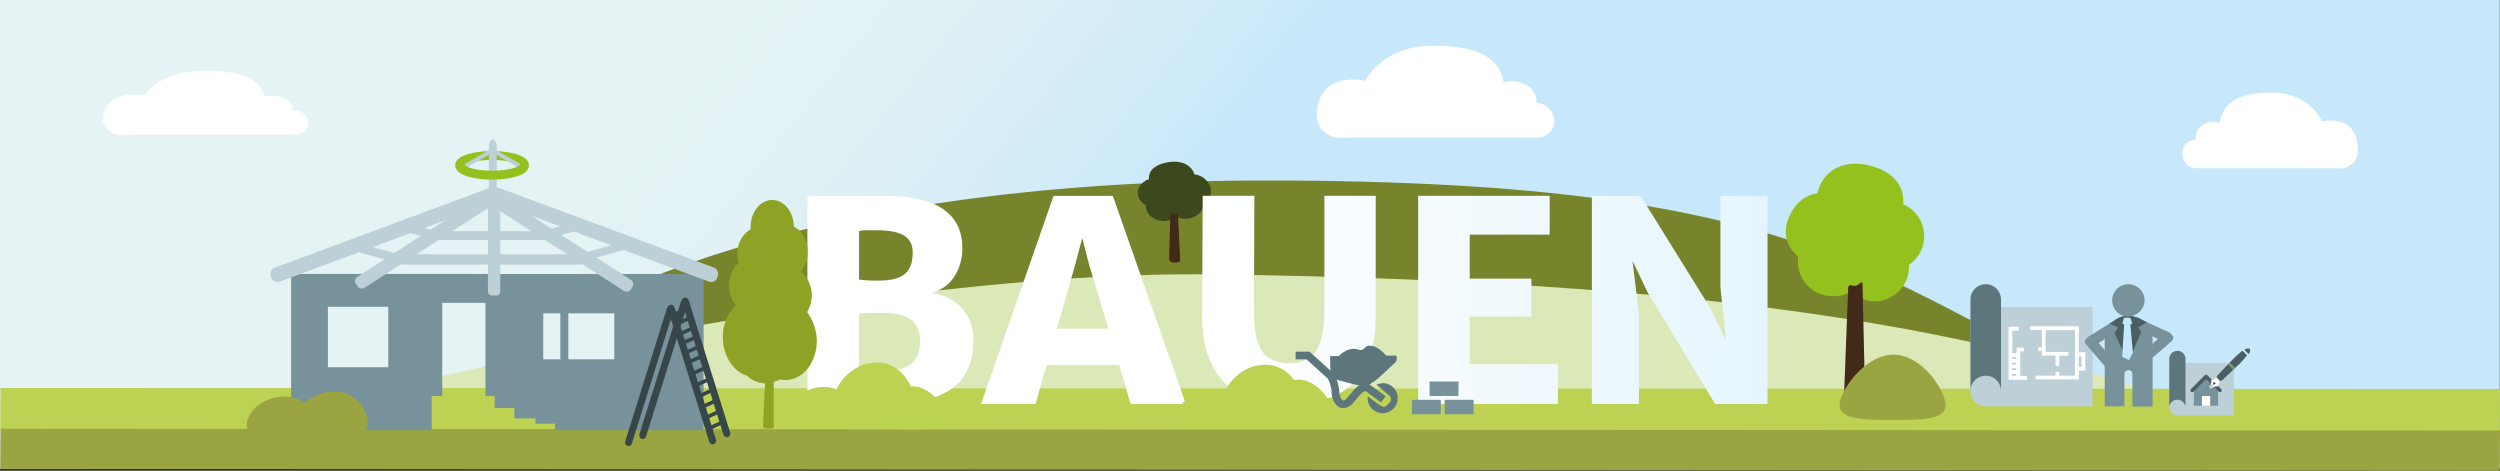 <svg xmlns="http://www.w3.org/2000/svg" xmlns:xlink="http://www.w3.org/1999/xlink" viewBox="0 0 1120.11 210.94"><rect x="0" y="0" width="1120.11" height="210.94" fill="#333333" stroke="none"/><defs><style>.cls-1{fill:url(#Unbenannter_Verlauf_8);}.cls-2{fill:#78842c;}.cls-18,.cls-19,.cls-2,.cls-20,.cls-3,.cls-4,.cls-5{fill-rule:evenodd;}.cls-3{fill:#dbe8b7;}.cls-21,.cls-4{fill:#9aa541;}.cls-5{fill:#bdd252;}.cls-6{fill:#fff;}.cls-7{fill:#3c491d;}.cls-8{fill:#432918;}.cls-9{fill:url(#Unbenannter_Verlauf_14);}.cls-10{fill:#bcd251;}.cls-11{fill:#95c11f;}.cls-12{fill:#bdd0d7;}.cls-13{fill:#5d767c;}.cls-14{fill:#e5f3f4;}.cls-15,.cls-18{fill:#78929b;}.cls-16{fill:none;stroke:#95c11f;stroke-miterlimit:10;stroke-width:4px;}.cls-17{fill:#8ea225;}.cls-19,.cls-23{fill:#4a5e63;}.cls-20{fill:#c7e8fa;}.cls-22{fill:#364649;}.cls-24{fill:#dee699;opacity:0.4;isolation:isolate;}</style><linearGradient id="Unbenannter_Verlauf_8" x1="371.58" y1="-45.94" x2="1063.13" y2="508.03" gradientUnits="userSpaceOnUse"><stop offset="0" stop-color="#e5f3f4"/><stop offset="0.08" stop-color="#e0f1f5"/><stop offset="0.19" stop-color="#d0ebf8"/><stop offset="0.23" stop-color="#c7e8fa"/></linearGradient><linearGradient id="Unbenannter_Verlauf_14" x1="791.69" y1="134.37" x2="361.52" y2="134.37" gradientUnits="userSpaceOnUse"><stop offset="0" stop-color="#e6f5fd"/><stop offset="0.57" stop-color="#fff"/></linearGradient></defs><title>Themengruppe_2_baufoerderer_bauen</title><g id="Ebene_4" data-name="Ebene 4"><rect class="cls-1" width="1120" height="210"/></g><g id="Ebene_2" data-name="Ebene 2"><path class="cls-2" d="M950.19,177.29c2.57,1.15-754.34,2-754.34,2,7.26,1.69,83.89-98.42,371.23-98.42C814.8,80.85,840.54,128.08,950.19,177.29Z" transform="translate(0.23 0)"/><path class="cls-3" d="M1029.14,200.88C1031.71,202,67,198,67,198c7.26,1.7,287.32-77.58,476.6-75.05C791.34,126.24,919.48,151.68,1029.14,200.88Z" transform="translate(0.23 0)"/><polygon class="cls-4" points="0.22 191.83 0.11 210.06 1119.89 210.94 1120.11 192.27 0.22 191.83"/><polygon class="cls-5" points="0.22 173.83 0.11 192.06 1119.89 192.94 1120.11 174.27 0.22 173.83"/></g><g id="Ebene_1" data-name="Ebene 1"><g id="Wolke"><ellipse class="cls-6" cx="991.71" cy="61.98" rx="8.02" ry="7.44"/><rect class="cls-6" x="977.54" y="62.62" width="77.37" height="12.75" rx="6.05" transform="translate(2032.68 137.99) rotate(180)"/><path class="cls-6" d="M1033.59,65.41c0,5.22,7.73,10,13.51,10s9.11-3.11,9.11-8.33-2-12.31-10.58-13C1035.4,53.15,1033.59,60.19,1033.59,65.41Z" transform="translate(0.23 0)"/><path class="cls-6" d="M994.21,56.18c-.56,7.1,7.61,11.89,21.14,14s25.2-1.93,26.08-9-7.12-19.32-22.65-19.68S995,45.86,994.21,56.18Z" transform="translate(0.23 0)"/></g><g id="Baum"><path class="cls-7" d="M522.57,91.34c.14,3.73,3.76,6.71,8.21,6.7s8.21-3,8.21-6.7-3.67-6.71-8.21-6.71S522.44,87.64,522.57,91.34Z" transform="translate(0.23 0)"/><path class="cls-7" d="M514.67,81c.75,3.65,5.73,4.88,10.27,4.88s10.13-2.54,10.13-6.24-3.54-7.59-10.13-7.17C520.42,72.74,513.45,75,514.67,81Z" transform="translate(0.23 0)"/><path class="cls-7" d="M523.74,84.55c0,3.7,4.09,8.18,8.62,8.18s12.66-3.92,9.17-10.16c-1.5-2.69-4.39-5.13-10-4.42C527.05,78.71,523.74,80.84,523.74,84.55Z" transform="translate(0.23 0)"/><ellipse class="cls-7" cx="518.01" cy="86.43" rx="8.21" ry="6.7"/><path class="cls-7" d="M513.17,92.28c0,3.7,3.61,6.76,8.14,6.76s8.39-3.63,8.39-7.33S526,85,521.49,85,513.17,88.57,513.17,92.28Z" transform="translate(0.23 0)"/><path class="cls-8" d="M526.07,117.64h0a4.06,4.06,0,0,0,2.49-.63l-1-20.62c-.31-.82-.64-.34-1.47-.34a1.91,1.91,0,0,1-1.06-.33c-.35-.24-.86-.58-.88-.08l-.56,20.44C523.63,117.18,524.73,117.64,526.07,117.64Z" transform="translate(0.23 0)"/></g><path class="cls-9" d="M372.86,87.73h22.23q18.75,0,27.3,6T430.93,111a23.1,23.1,0,0,1-3.58,12.92A17.28,17.28,0,0,1,417,131.28a23.33,23.33,0,0,1,9.71,3.4,19.42,19.42,0,0,1,6.77,7.23,20.91,20.91,0,0,1,2.45,10.2,30.72,30.72,0,0,1-3.58,15.34q-3.58,6.35-12.13,9.93T397.24,181H361.52V87.73Zm32.19,35.11q3.65-2.85,3.64-9.69c0-3.58-1.32-6.14-4-7.68s-6.68-2.31-12.07-2.31h-4.59a8.29,8.29,0,0,0-3.37.42v21.66a55.54,55.54,0,0,0,9,.47Q401.4,125.71,405.05,122.84Zm3.06,40.1q3.9-3.21,3.89-10.4,0-6.15-4-9.24t-12.71-3.07H389a15.77,15.77,0,0,0-4.32.36v24.14a11.21,11.21,0,0,0,4.53,1.07,68.64,68.64,0,0,0,6.86.34Q404.23,166.14,408.11,162.94Z" transform="translate(0.23 0)"/><path class="cls-9" d="M501.2,163.57H468.67L463.77,181H439.32l32.47-93.23h26.59L531.09,181H506.34Zm-4.84-16.3-8.64-28.76-3.06-11.88-3.13,11.88-8.27,28.76Z" transform="translate(0.23 0)"/><path class="cls-9" d="M538.63,87.73h23.15l-.18,50.65q-.06,9.5,1.68,14.8t5.18,7.38a17,17,0,0,0,8.94,2.09,16.37,16.37,0,0,0,8.89-2.18q3.42-2.17,5.14-7.51t1.72-14.58V87.73h23v54q0,19-9.4,29.18T577.71,181q-20.7,0-30.05-10.37t-9.28-29.3Z" transform="translate(0.23 0)"/><path class="cls-9" d="M694.1,87.73v17.39H658.27v19.73H685.9v17H658.27v21.32h39.51V181H635.17V87.73Z" transform="translate(0.23 0)"/><path class="cls-9" d="M791.69,87.73V181H768.23L738,131l-6.8-14.16,2.88,23.77V181H713V87.73h21.81l31.79,51.15,6.5,13.6-2.51-23.71v-41Z" transform="translate(0.23 0)"/><g id="Busch"><path class="cls-10" d="M424.2,188.09c0,4.28-6.94,4.36-15.5,4.36s-16-.08-16-4.36,7.43-15,16-15S424.2,183.81,424.2,188.09Z" transform="translate(0.23 0)"/><path class="cls-10" d="M410.46,183.35c0,7.62-6.75,4.9-18.81,4.9s-18.87.55-18.87-7.07,7.93-18.77,20-18.77S410.46,175.73,410.46,183.35Z" transform="translate(0.23 0)"/><path class="cls-10" d="M382.73,186.12c0,4.65-5.21,3-14.51,3s-14.56.34-14.56-4.31,6.12-11.45,15.42-11.45A13.6,13.6,0,0,1,382.73,186.12Z" transform="translate(0.23 0)"/></g><g id="Baum-2" data-name="Baum"><path class="cls-11" d="M837.33,117.17a15.72,15.72,0,0,1-15.52,15.52,15.53,15.53,0,1,1,0-31C830.38,101.64,837.59,108.6,837.33,117.17Z" transform="translate(0.23 0)"/><path class="cls-11" d="M852.27,93.15c-1.42,8.45-10.83,11.31-19.41,11.31S813.71,98.58,813.71,90s6.69-17.59,19.15-16.6C841.41,74.09,854.58,79.36,852.27,93.15Z" transform="translate(0.23 0)"/><path class="cls-11" d="M835.13,101.44c0,8.58-7.73,19-16.3,19s-24-9.09-17.34-23.54c2.84-6.22,8.3-11.86,18.91-10.23C828.87,87.93,835.13,92.87,835.13,101.44Z" transform="translate(0.23 0)"/><circle class="cls-11" cx="846.62" cy="105.8" r="15.52"/><path class="cls-11" d="M855.11,119.34A15.54,15.54,0,0,1,839.72,135c-8.58,0-15.87-8.4-15.87-17a15.52,15.52,0,0,1,15.52-15.53C848,102.51,855.11,110.77,855.11,119.34Z" transform="translate(0.23 0)"/><path class="cls-8" d="M830.72,178.08h0c-2.55,0-4.63-1.08-4.71-1.47l1.82-47.74c.57-1.9,1.21-.79,2.78-.79a3.17,3.17,0,0,0,2-.78c.66-.55,1.62-1.32,1.65-.16l1.07,47.32C835.34,177,833.26,178.08,830.72,178.08Z" transform="translate(0.23 0)"/></g><g id="Wolke-2" data-name="Wolke"><ellipse class="cls-6" cx="677.56" cy="45.41" rx="10.86" ry="9.05"/><rect class="cls-6" x="591.74" y="46.18" width="104.68" height="15.51" rx="7.75"/><path class="cls-6" d="M620.36,49.58c0,6.35-10.46,12.11-18.28,12.11s-12.33-3.78-12.33-10.13,2.65-15,14.32-15.85C617.91,34.66,620.36,43.23,620.36,49.58Z" transform="translate(0.23 0)"/><path class="cls-6" d="M673.64,38.35c.76,8.63-10.3,14.46-28.6,17S610.94,53,609.75,44.44,619.39,21,640.4,20.52,672.54,25.8,673.64,38.35Z" transform="translate(0.23 0)"/></g><g id="Wolke-3" data-name="Wolke"><ellipse class="cls-6" cx="121.77" cy="49.06" rx="9.38" ry="6.29"/><rect class="cls-6" x="47.65" y="49.59" width="90.42" height="10.78" rx="5.39"/><path class="cls-6" d="M72.34,52c0,4.4-9,8.41-15.79,8.41s-10.65-2.63-10.65-7,2.28-10.4,12.36-11C70.22,41.59,72.34,47.55,72.34,52Z" transform="translate(0.23 0)"/><path class="cls-6" d="M118.36,44.15c.65,6-8.9,10.05-24.7,11.82S64.2,54.35,63.17,48.38,71.5,32.07,89.64,31.76,117.41,35.43,118.36,44.15Z" transform="translate(0.23 0)"/></g><g id="Busch-2" data-name="Busch"><path class="cls-10" d="M597.2,185.09c0,4.28-6.94,4.36-15.5,4.36s-16-.08-16-4.36,7.43-15,16-15S597.2,180.81,597.2,185.09Z" transform="translate(0.23 0)"/><path class="cls-10" d="M584.46,184.35c0,7.62-6.75,4.9-18.81,4.9s-18.87.55-18.87-7.07,7.93-18.77,20-18.77S584.46,176.73,584.46,184.35Z" transform="translate(0.23 0)"/><path class="cls-10" d="M556.73,187.12c0,4.65-5.21,3-14.51,3s-14.56.34-14.56-4.31,6.12-11.45,15.42-11.45A13.6,13.6,0,0,1,556.73,187.12Z" transform="translate(0.23 0)"/></g><path class="cls-12" d="M937.34,137.66v44.4H889.47a6.83,6.83,0,0,1-6.84-6.84V137.56h54.71Z" transform="translate(0.23 0)"/><path class="cls-13" d="M889.47,127.35a6.83,6.83,0,0,0-6.84,6.84v41a6.84,6.84,0,1,1,13.68,0v-41A6.82,6.82,0,0,0,889.47,127.35Z" transform="translate(0.23 0)"/><path class="cls-6" d="M904.94,168.38V157.44h1.68v-1.68h-3.36v2.52h-1.9v-10.2h2.95v-1.69h-4.63v23.78H908v-1.68l-3-.11Zm-1.79,0h-1.89v-.84h1.89Zm0-2.52h-1.89V165h1.89Zm0-2.53h-1.89v-.84h1.89Zm0-2.52h-1.89V160h1.89Z" transform="translate(0.23 0)"/><path class="cls-6" d="M931.14,157.86V146.18H909.36v1.69h5.26v7.68h-1.68v1.68h1.68v2.1h6.1V164h1.68v-4.63h4.11v-1.68H916.3v-9.78h13.15v20.41H922.4v-1.69h-1.68v1.69h-8.94V170h19.36v-4h2.94v-8.2l-2.94.1Zm1.26,6.52h-1.26v-4.73h1.26Z" transform="translate(0.23 0)"/><rect class="cls-14" x="240.97" y="132.3" width="36.66" height="31.71"/><path class="cls-15" d="M130.2,122.74v70h63v-15.3h4.71V135.69h19.37v41.77h4.12v5.3h8.83v4.71h9.41v2.35h8.83v2.94H315v-70Zm43.54,41.78H146.68V137.45h27.06ZM250.82,161h-7.65v-20.6h7.65ZM275,161h-20.6v-20.6H275Z" transform="translate(0.23 0)"/><rect class="cls-12" x="117.87" y="101.95" width="107.97" height="6.65" rx="2.83" transform="translate(-25.66 66.38) rotate(-20.36)"/><rect class="cls-12" x="216.63" y="101.92" width="107.97" height="6.65" rx="2.83" transform="translate(487.93 298.08) rotate(-159.64)"/><rect class="cls-12" x="153.61" y="104.54" width="74.75" height="5.86" rx="2.25" transform="translate(-27.53 120.64) rotate(-32.81)"/><rect class="cls-12" x="214" y="105.92" width="74.75" height="5.86" rx="2.25" transform="translate(403.89 336.54) rotate(-147.19)"/><rect class="cls-12" x="197.72" y="106.22" width="46.86" height="5.54" rx="1.73" transform="translate(112.39 330.14) rotate(-90)"/><rect class="cls-12" x="193.36" y="103.57" width="51.96" height="3.96" rx="1.98"/><rect class="cls-12" x="176.98" y="113.92" width="87.35" height="4.62" rx="2.31"/><rect class="cls-12" x="178.61" y="101.34" width="16.28" height="3.88" rx="1.03" transform="translate(34.27 -45.79) rotate(15.36)"/><rect class="cls-12" x="160.61" y="111.34" width="16.28" height="3.88" rx="1.03" transform="translate(36.28 -40.66) rotate(15.36)"/><rect class="cls-12" x="246.61" y="100.34" width="16.28" height="3.88" rx="1.03" transform="translate(527.72 133.41) rotate(164.64)"/><rect class="cls-12" x="261.9" y="110.6" width="19.28" height="3.46" rx="1.07" transform="translate(563.37 148.7) rotate(164.64)"/><rect class="cls-12" x="219.02" y="70.1" width="3.5" height="15.92" rx="1.75"/><ellipse class="cls-16" cx="220.46" cy="74.07" rx="14.53" ry="4.4"/><rect class="cls-12" x="219.38" y="70.05" width="14.56" height="1.81" rx="0.91" transform="translate(66.07 -103.83) rotate(30)"/><rect class="cls-12" x="206.9" y="70.07" width="14.56" height="1.81" rx="0.91" transform="translate(435.38 25.35) rotate(150)"/><path class="cls-12" d="M221,73h-.83a1.34,1.34,0,0,1-1.34-1.33V65.08c0-.74.88-2.59,1.62-2.59l.23,0c.73,0,1.66,1.87,1.66,2.61v6.61A1.34,1.34,0,0,1,221,73Z" transform="translate(0.23 0)"/><path class="cls-11" d="M205.2,74.56l2.31-1.26.77.88,1.48.88a18.88,18.88,0,0,1-2.8,1.21C206.79,76.16,205.2,74.56,205.2,74.56Z" transform="translate(0.23 0)"/><path class="cls-11" d="M231.09,74.9c.17.11,2.26,1,2.26,1l.26-2.62" transform="translate(0.23 0)"/><path class="cls-17" d="M361.4,139.83a14.35,14.35,0,0,0-2.76-18.19,13.84,13.84,0,0,0,3-8.75c0-5.06-2.53-9.67-6.21-11.28h0c0-6.67-4.38-12-9.67-12s-9.67,5.3-9.67,12v1.15c-3.45,1.84-6,6.22-6,11a13.1,13.1,0,0,0,.7,4.15c-2.77,2.07-4.38,6-4.38,10.13a13.88,13.88,0,0,0,3,8.75,19.36,19.36,0,0,0-5.75,14.27c0,8.29,4.6,15.42,10.82,17.27a12.17,12.17,0,0,0,8.06,3.45l-.92,19.57a5.15,5.15,0,0,0,4.83.23V171.14A14.07,14.07,0,0,0,349.2,170a8.66,8.66,0,0,0,2.54.23c7.82,0,14-7.83,14-17.73A22.55,22.55,0,0,0,361.4,139.83Z" transform="translate(0.23 0)"/><path class="cls-15" d="M953.39,141.54a10.53,10.53,0,0,0-10.6,10.59h0v29.92h8.81V167.62a1.79,1.79,0,1,1,3.58,0v14.52h9.05v-30h0A10.79,10.79,0,0,0,953.39,141.54Z" transform="translate(0.23 0)"/><path class="cls-18" d="M935.7,150.75l12.72-8a1.94,1.94,0,0,1,2.36.65l.65,1.14a2,2,0,0,1-.65,2.37l-12.72,8a1.94,1.94,0,0,1-2.36-.66l-.65-1.14A1.7,1.7,0,0,1,935.7,150.75Z" transform="translate(0.23 0)"/><path class="cls-18" d="M937.9,151.24l9.78,11.33a1.86,1.86,0,0,1-.32,2.36l-1,.82a1.86,1.86,0,0,1-2.37-.33l-9.78-11.33a1.85,1.85,0,0,1,.33-2.36l1-.82C936.19,150.34,937.08,150.5,937.9,151.24Z" transform="translate(0.23 0)"/><path class="cls-18" d="M972.47,151.07,972,152.3a1.81,1.81,0,0,1-2.2,1L956.08,147a1.79,1.79,0,0,1-1-2.2l.49-1.23a1.79,1.79,0,0,1,2.2-1l13.62,6.19C972.38,149.44,972.79,150.26,972.47,151.07Z" transform="translate(0.23 0)"/><path class="cls-18" d="M972.14,149.28l.9.9a2,2,0,0,1,0,2.44l-11.34,9.79a2,2,0,0,1-2.44,0l-.9-.9a2,2,0,0,1,0-2.45l11.33-9.78A1.86,1.86,0,0,1,972.14,149.28Z" transform="translate(0.23 0)"/><path class="cls-19" d="M948.74,142.6,945,145l3.75,1.71-1.55,2.53,3.83,8.31s2,1.88,2.61,1.55a13.49,13.49,0,0,0,1.88-1.79l3.59-8.56-1.39-2,3.91-2.36-3.34-1.71C958.2,142.76,953.47,140.07,948.74,142.6Z" transform="translate(0.23 0)"/><path class="cls-20" d="M951.41,142.32l-.74,2.61.82.41-.9,14.59,3.1,1.38L955.4,158l-1.14-12.55.82-.49-.82-2.53C954.18,142.32,951.33,142.32,951.41,142.32Z" transform="translate(0.23 0)"/><path class="cls-15" d="M960.64,134.61a7.26,7.26,0,1,0-7.25,7.25C957.3,141.54,960.64,138.52,960.64,134.61Z" transform="translate(0.23 0)"/><path class="cls-21" d="M164.6,189.58c0,5.15-5.76,3.31-16,3.31s-16.12.38-16.12-4.77,6.77-12.67,17.06-12.67A15,15,0,0,1,164.6,189.58Z" transform="translate(0.23 0)"/><path class="cls-21" d="M142.47,191.8c0,5.14-5.77,3.31-16.06,3.31s-16.11.37-16.11-4.78,6.76-12.67,17.06-12.67A15,15,0,0,1,142.47,191.8Z" transform="translate(0.23 0)"/><g id="Leiter"><rect class="cls-22" x="300.56" y="138.79" width="8.3" height="1.67" rx="0.69" transform="translate(640.12 141.16) rotate(155.64)"/><rect class="cls-22" x="302.15" y="142.76" width="8.3" height="1.67" rx="0.69" transform="translate(644.79 148.09) rotate(155.64)"/><rect class="cls-22" x="302.95" y="147.53" width="8.3" height="1.67" rx="0.69" transform="translate(648.28 156.87) rotate(155.64)"/><rect class="cls-22" x="304.54" y="151.5" width="8.3" height="1.67" rx="0.69" transform="translate(652.95 163.81) rotate(155.64)"/><rect class="cls-22" x="306.52" y="155.47" width="8.3" height="1.67" rx="0.69" transform="translate(658.38 170.58) rotate(155.64)"/><rect class="cls-22" x="306.92" y="160.24" width="8.3" height="1.67" rx="0.69" transform="translate(-38.51 142.62) rotate(-24.36)"/><rect class="cls-22" x="309.3" y="165.01" width="8.3" height="1.67" rx="0.69" transform="translate(-40.27 144.03) rotate(-24.36)"/><rect class="cls-22" x="310.1" y="170.57" width="8.3" height="1.67" rx="0.69" transform="translate(-42.49 144.85) rotate(-24.36)"/><rect class="cls-22" x="311.69" y="175.33" width="8.3" height="1.67" rx="0.69" transform="translate(676.44 206.41) rotate(155.64)"/><rect class="cls-22" x="313.27" y="180.1" width="8.3" height="1.67" rx="0.69" transform="translate(681.45 214.86) rotate(155.64)"/><rect class="cls-22" x="314.86" y="184.87" width="8.3" height="1.67" rx="0.69" transform="translate(686.45 223.32) rotate(155.64)"/><rect class="cls-22" x="316.45" y="189.64" width="8.3" height="1.67" rx="0.69" transform="translate(691.45 231.77) rotate(155.64)"/><rect class="cls-22" x="295.48" y="132.67" width="3.15" height="65.43" rx="1.57" transform="translate(531.31 412.01) rotate(-162.61)"/><rect class="cls-22" x="314.55" y="131.88" width="3.15" height="65.43" rx="1.57" transform="translate(-34.52 102.03) rotate(-17.39)"/><rect class="cls-22" x="289.12" y="135.85" width="3.15" height="65.43" rx="1.57" transform="translate(517.94 416.32) rotate(-162.61)"/><rect class="cls-22" x="308.19" y="135.06" width="3.15" height="65.43" rx="1.57" transform="translate(-35.76 100.28) rotate(-17.39)"/></g><path class="cls-21" d="M871.47,181.59c0,6.46-10.47,6.58-23.39,6.58S824,188.05,824,181.59s11.2-22.67,24.13-22.67S871.47,175.13,871.47,181.59Z" transform="translate(0.23 0)"/><path class="cls-13" d="M595.74,159.56l29.48-.26a2.52,2.52,0,0,1-.53,3.3c-1.58,1.46-9,8.6-9.78,8.6s-1.46,2.51-5.82,1.58S598.38,170,598.38,170a3.49,3.49,0,0,1-2.51-3.44C595.74,163.53,595.74,159.56,595.74,159.56Z" transform="translate(0.23 0)"/><path class="cls-13" d="M601.69,182.83a5.05,5.05,0,0,1-1.59-.26c-2.38-1.06-3.7-4.23-3.7-6.88a16,16,0,0,0-1.72-6.08L585.16,161h-4.89v-3.44h6.21l11,9.92.13.26a19.64,19.64,0,0,1,2.25,7.93c0,1.72.92,3.44,1.58,3.71s1.19-.4,1.46-.67c.79-.79,1.45-1.71,2.24-2.51,2.25-2.77,5.16-6.08,9.13-3.3,3.43,2.51,6.34,4.62,6.34,4.62l-2.11,2.78s-2.78-2.11-6.22-4.63c-1-.79-1.58-.66-4.36,2.65l-2.38,2.77A5.92,5.92,0,0,1,601.69,182.83Z" transform="translate(0.23 0)"/><path class="cls-13" d="M619.27,171.73a6.61,6.61,0,0,0-2.78.66l5.82,4.89a2.29,2.29,0,0,1-.13,3.31c-1.72,1.71-2.12,2.24-4.1,1-1.06-.66-3.57-2.51-5.42-4,0,.26-.13.53-.13.79a6.74,6.74,0,1,0,6.74-6.74Z" transform="translate(0.23 0)"/><path class="cls-13" d="M599.31,159.83s4-4.63,8.72-3.31c3,1.46,3.31-2.24,5.56-1.58,0,0,3.3-.53,7.66,4.89Z" transform="translate(0.23 0)"/><rect class="cls-15" x="632.59" y="179.13" width="12.96" height="6.48"/><rect class="cls-15" x="647.27" y="179.13" width="12.96" height="6.48"/><rect class="cls-15" x="640.52" y="170.93" width="12.96" height="6.48"/><path class="cls-12" d="M1000.68,162.62v23.53H975.33a3.62,3.62,0,0,1-3.62-3.62V162.62Z" transform="translate(0.23 0)"/><path class="cls-13" d="M975.33,157.19a3.63,3.63,0,0,0-3.62,3.62v21.72a3.63,3.63,0,0,1,7.25,0V160.81A3.63,3.63,0,0,0,975.33,157.19Z" transform="translate(0.23 0)"/><polygon class="cls-15" points="988.38 168.71 982.96 174.06 982.96 181.8 993.81 181.8 993.81 174.06 988.38 168.71"/><path class="cls-23" d="M995,174.35l-6.22-6.22a.88.88,0,0,0-1.16,0l-6.22,6.22a.88.88,0,0,0,0,1.16.9.9,0,0,0,1.16,0l5.64-5.72,5.64,5.64a.82.82,0,0,0,.58.22.79.79,0,0,0,.58-.22A.78.78,0,0,0,995,174.35Z" transform="translate(0.23 0)"/><path class="cls-6" d="M993.46,173.11a7.82,7.82,0,0,1,1-2.39l-.76-.76-.75-.76a7.69,7.69,0,0,1-2.39,1.05,11.1,11.1,0,0,1-.32,2.51.74.74,0,0,0-.54,1l1.78-1.78h0a.57.57,0,1,1,.19.18L989.94,174a.74.74,0,0,0,1-.53A11,11,0,0,1,993.46,173.11Z" transform="translate(0.23 0)"/><path class="cls-23" d="M1007.7,156.35c-.49-.49-1.35-.22-2.33.39l1.94,1.95C1007.92,157.7,1008.19,156.85,1007.7,156.35Z" transform="translate(0.23 0)"/><path class="cls-23" d="M1004.73,161.36c.61-.71,1.27-1.48,1.79-2.2l-2-2c-.72.52-1.49,1.17-2.2,1.79s-2.12,2-3.59,3.55l-.67.69c-2.11,2.19-4.2,4.42-4.54,4.76a1.63,1.63,0,0,0-.56,1.21l.75.76.76.76a1.64,1.64,0,0,0,1.22-.56c.34-.34,2.57-2.43,4.76-4.54l.69-.67C1002.7,163.48,1004.11,162.08,1004.73,161.36Z" transform="translate(0.23 0)"/><path class="cls-24" d="M998.83,162.47l-.06.07-.67.69-.06.06,2.39,2.39.06-.06.69-.67.06-.06Z" transform="translate(0.23 0)"/><rect class="cls-6" x="986.57" y="177.46" width="3.69" height="4.34"/></g></svg>